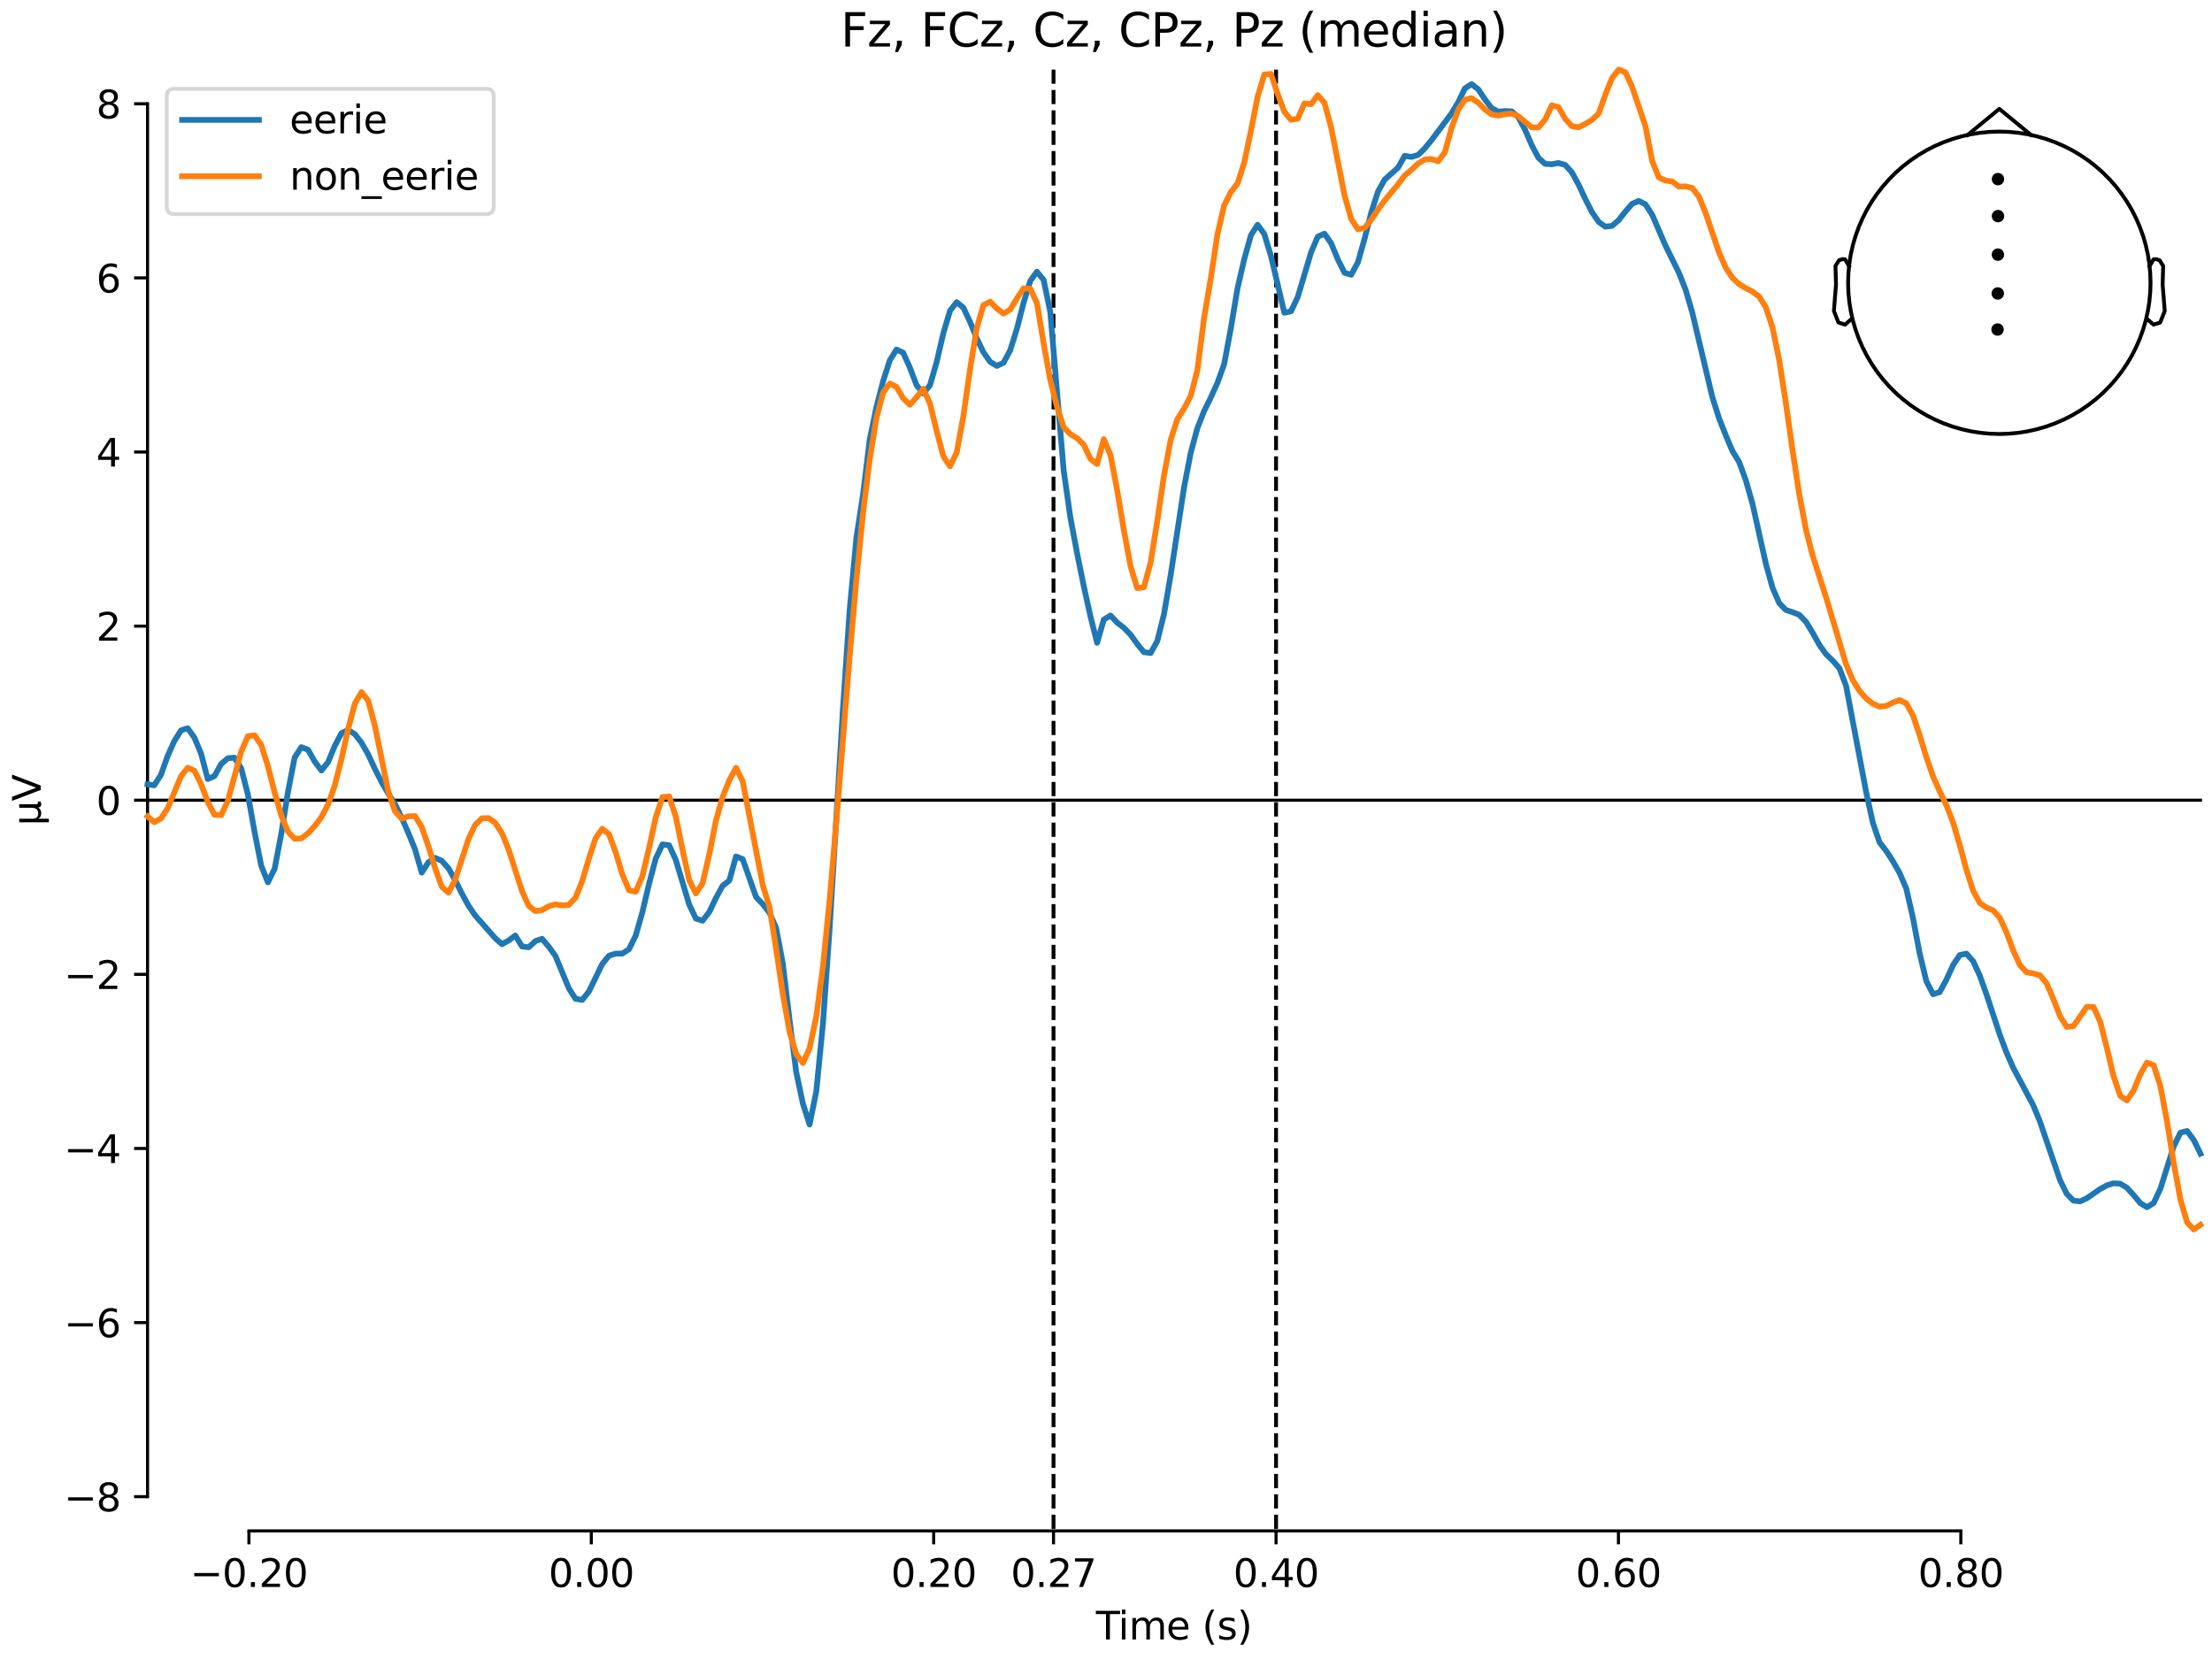 <?xml version="1.0" encoding="utf-8" standalone="no"?>
<!DOCTYPE svg PUBLIC "-//W3C//DTD SVG 1.1//EN"
  "http://www.w3.org/Graphics/SVG/1.1/DTD/svg11.dtd">
<svg xmlns:xlink="http://www.w3.org/1999/xlink" width="576pt" height="432pt" viewBox="0 0 576 432" xmlns="http://www.w3.org/2000/svg" version="1.1">
 <defs>
  <style type="text/css">*{stroke-linejoin: round; stroke-linecap: butt}</style>
 </defs>
 <g id="figure_1">
  <g id="patch_1">
   <path d="M 0 432 
L 576 432 
L 576 0 
L 0 0 
z
" style="fill: #ffffff"/>
  </g>
  <g id="axes_1">
   <g id="patch_2">
    <path d="M 38.421 398.644 
L 573 398.644 
L 573 18.118 
L 38.421 18.118 
L 38.421 398.644 
z
" style="fill: none; opacity: 0"/>
   </g>
   <g id="patch_3">
    <path d="M 38.421 389.736 
L 38.421 27.026 
" style="fill: none; stroke: #000000; stroke-width: 0.8; stroke-linejoin: miter; stroke-linecap: square"/>
   </g>
   <g id="LineCollection_1">
    <path d="M 274.332 18.118 
L 274.332 398.644 
" clip-path="url(#p3f2e693a81)" style="fill: none; stroke-dasharray: 3.7,1.6; stroke-dashoffset: 0; stroke: #000000"/>
    <path d="M 332.282 18.118 
L 332.282 398.644 
" clip-path="url(#p3f2e693a81)" style="fill: none; stroke-dasharray: 3.7,1.6; stroke-dashoffset: 0; stroke: #000000"/>
   </g>
   <g id="matplotlib.axis_1">
    <g id="xtick_1">
     <g id="line2d_1">
      <defs>
       <path id="m94ceff4d16" d="M 0 0 
L 0 3.5 
" style="stroke: #000000; stroke-width: 0.8"/>
      </defs>
      <g>
       <use xlink:href="#m94ceff4d16" x="64.819" y="398.644" style="stroke: #000000; stroke-width: 0.8"/>
      </g>
     </g>
     <g id="text_1">
      <!-- −0.20 -->
      <g transform="translate(49.496 413.242) scale(0.1 -0.1)">
       <defs>
        <path id="DejaVuSans-2212" d="M 678 2272 
L 4684 2272 
L 4684 1741 
L 678 1741 
L 678 2272 
z
" transform="scale(0.016)"/>
        <path id="DejaVuSans-30" d="M 2034 4250 
Q 1547 4250 1301 3770 
Q 1056 3291 1056 2328 
Q 1056 1369 1301 889 
Q 1547 409 2034 409 
Q 2525 409 2770 889 
Q 3016 1369 3016 2328 
Q 3016 3291 2770 3770 
Q 2525 4250 2034 4250 
z
M 2034 4750 
Q 2819 4750 3233 4129 
Q 3647 3509 3647 2328 
Q 3647 1150 3233 529 
Q 2819 -91 2034 -91 
Q 1250 -91 836 529 
Q 422 1150 422 2328 
Q 422 3509 836 4129 
Q 1250 4750 2034 4750 
z
" transform="scale(0.016)"/>
        <path id="DejaVuSans-2e" d="M 684 794 
L 1344 794 
L 1344 0 
L 684 0 
L 684 794 
z
" transform="scale(0.016)"/>
        <path id="DejaVuSans-32" d="M 1228 531 
L 3431 531 
L 3431 0 
L 469 0 
L 469 531 
Q 828 903 1448 1529 
Q 2069 2156 2228 2338 
Q 2531 2678 2651 2914 
Q 2772 3150 2772 3378 
Q 2772 3750 2511 3984 
Q 2250 4219 1831 4219 
Q 1534 4219 1204 4116 
Q 875 4013 500 3803 
L 500 4441 
Q 881 4594 1212 4672 
Q 1544 4750 1819 4750 
Q 2544 4750 2975 4387 
Q 3406 4025 3406 3419 
Q 3406 3131 3298 2873 
Q 3191 2616 2906 2266 
Q 2828 2175 2409 1742 
Q 1991 1309 1228 531 
z
" transform="scale(0.016)"/>
       </defs>
       <use xlink:href="#DejaVuSans-2212"/>
       <use xlink:href="#DejaVuSans-30" transform="translate(83.789 0)"/>
       <use xlink:href="#DejaVuSans-2e" transform="translate(147.412 0)"/>
       <use xlink:href="#DejaVuSans-32" transform="translate(179.199 0)"/>
       <use xlink:href="#DejaVuSans-30" transform="translate(242.822 0)"/>
      </g>
     </g>
    </g>
    <g id="xtick_2">
     <g id="line2d_2">
      <g>
       <use xlink:href="#m94ceff4d16" x="153.973" y="398.644" style="stroke: #000000; stroke-width: 0.8"/>
      </g>
     </g>
     <g id="text_2">
      <!-- 0.00 -->
      <g transform="translate(142.84 413.242) scale(0.1 -0.1)">
       <use xlink:href="#DejaVuSans-30"/>
       <use xlink:href="#DejaVuSans-2e" transform="translate(63.623 0)"/>
       <use xlink:href="#DejaVuSans-30" transform="translate(95.41 0)"/>
       <use xlink:href="#DejaVuSans-30" transform="translate(159.033 0)"/>
      </g>
     </g>
    </g>
    <g id="xtick_3">
     <g id="line2d_3">
      <g>
       <use xlink:href="#m94ceff4d16" x="243.128" y="398.644" style="stroke: #000000; stroke-width: 0.8"/>
      </g>
     </g>
     <g id="text_3">
      <!-- 0.20 -->
      <g transform="translate(231.995 413.242) scale(0.1 -0.1)">
       <use xlink:href="#DejaVuSans-30"/>
       <use xlink:href="#DejaVuSans-2e" transform="translate(63.623 0)"/>
       <use xlink:href="#DejaVuSans-32" transform="translate(95.41 0)"/>
       <use xlink:href="#DejaVuSans-30" transform="translate(159.033 0)"/>
      </g>
     </g>
    </g>
    <g id="xtick_4">
     <g id="line2d_4">
      <g>
       <use xlink:href="#m94ceff4d16" x="274.332" y="398.644" style="stroke: #000000; stroke-width: 0.8"/>
      </g>
     </g>
     <g id="text_4">
      <!-- 0.27 -->
      <g transform="translate(263.199 413.242) scale(0.1 -0.1)">
       <defs>
        <path id="DejaVuSans-37" d="M 525 4666 
L 3525 4666 
L 3525 4397 
L 1831 0 
L 1172 0 
L 2766 4134 
L 525 4134 
L 525 4666 
z
" transform="scale(0.016)"/>
       </defs>
       <use xlink:href="#DejaVuSans-30"/>
       <use xlink:href="#DejaVuSans-2e" transform="translate(63.623 0)"/>
       <use xlink:href="#DejaVuSans-32" transform="translate(95.41 0)"/>
       <use xlink:href="#DejaVuSans-37" transform="translate(159.033 0)"/>
      </g>
     </g>
    </g>
    <g id="xtick_5">
     <g id="line2d_5">
      <g>
       <use xlink:href="#m94ceff4d16" x="332.282" y="398.644" style="stroke: #000000; stroke-width: 0.8"/>
      </g>
     </g>
     <g id="text_5">
      <!-- 0.40 -->
      <g transform="translate(321.15 413.242) scale(0.1 -0.1)">
       <defs>
        <path id="DejaVuSans-34" d="M 2419 4116 
L 825 1625 
L 2419 1625 
L 2419 4116 
z
M 2253 4666 
L 3047 4666 
L 3047 1625 
L 3713 1625 
L 3713 1100 
L 3047 1100 
L 3047 0 
L 2419 0 
L 2419 1100 
L 313 1100 
L 313 1709 
L 2253 4666 
z
" transform="scale(0.016)"/>
       </defs>
       <use xlink:href="#DejaVuSans-30"/>
       <use xlink:href="#DejaVuSans-2e" transform="translate(63.623 0)"/>
       <use xlink:href="#DejaVuSans-34" transform="translate(95.41 0)"/>
       <use xlink:href="#DejaVuSans-30" transform="translate(159.033 0)"/>
      </g>
     </g>
    </g>
    <g id="xtick_6">
     <g id="line2d_6">
      <g>
       <use xlink:href="#m94ceff4d16" x="421.437" y="398.644" style="stroke: #000000; stroke-width: 0.8"/>
      </g>
     </g>
     <g id="text_6">
      <!-- 0.60 -->
      <g transform="translate(410.304 413.242) scale(0.1 -0.1)">
       <defs>
        <path id="DejaVuSans-36" d="M 2113 2584 
Q 1688 2584 1439 2293 
Q 1191 2003 1191 1497 
Q 1191 994 1439 701 
Q 1688 409 2113 409 
Q 2538 409 2786 701 
Q 3034 994 3034 1497 
Q 3034 2003 2786 2293 
Q 2538 2584 2113 2584 
z
M 3366 4563 
L 3366 3988 
Q 3128 4100 2886 4159 
Q 2644 4219 2406 4219 
Q 1781 4219 1451 3797 
Q 1122 3375 1075 2522 
Q 1259 2794 1537 2939 
Q 1816 3084 2150 3084 
Q 2853 3084 3261 2657 
Q 3669 2231 3669 1497 
Q 3669 778 3244 343 
Q 2819 -91 2113 -91 
Q 1303 -91 875 529 
Q 447 1150 447 2328 
Q 447 3434 972 4092 
Q 1497 4750 2381 4750 
Q 2619 4750 2861 4703 
Q 3103 4656 3366 4563 
z
" transform="scale(0.016)"/>
       </defs>
       <use xlink:href="#DejaVuSans-30"/>
       <use xlink:href="#DejaVuSans-2e" transform="translate(63.623 0)"/>
       <use xlink:href="#DejaVuSans-36" transform="translate(95.41 0)"/>
       <use xlink:href="#DejaVuSans-30" transform="translate(159.033 0)"/>
      </g>
     </g>
    </g>
    <g id="xtick_7">
     <g id="line2d_7">
      <g>
       <use xlink:href="#m94ceff4d16" x="510.592" y="398.644" style="stroke: #000000; stroke-width: 0.8"/>
      </g>
     </g>
     <g id="text_7">
      <!-- 0.80 -->
      <g transform="translate(499.459 413.242) scale(0.1 -0.1)">
       <defs>
        <path id="DejaVuSans-38" d="M 2034 2216 
Q 1584 2216 1326 1975 
Q 1069 1734 1069 1313 
Q 1069 891 1326 650 
Q 1584 409 2034 409 
Q 2484 409 2743 651 
Q 3003 894 3003 1313 
Q 3003 1734 2745 1975 
Q 2488 2216 2034 2216 
z
M 1403 2484 
Q 997 2584 770 2862 
Q 544 3141 544 3541 
Q 544 4100 942 4425 
Q 1341 4750 2034 4750 
Q 2731 4750 3128 4425 
Q 3525 4100 3525 3541 
Q 3525 3141 3298 2862 
Q 3072 2584 2669 2484 
Q 3125 2378 3379 2068 
Q 3634 1759 3634 1313 
Q 3634 634 3220 271 
Q 2806 -91 2034 -91 
Q 1263 -91 848 271 
Q 434 634 434 1313 
Q 434 1759 690 2068 
Q 947 2378 1403 2484 
z
M 1172 3481 
Q 1172 3119 1398 2916 
Q 1625 2713 2034 2713 
Q 2441 2713 2670 2916 
Q 2900 3119 2900 3481 
Q 2900 3844 2670 4047 
Q 2441 4250 2034 4250 
Q 1625 4250 1398 4047 
Q 1172 3844 1172 3481 
z
" transform="scale(0.016)"/>
       </defs>
       <use xlink:href="#DejaVuSans-30"/>
       <use xlink:href="#DejaVuSans-2e" transform="translate(63.623 0)"/>
       <use xlink:href="#DejaVuSans-38" transform="translate(95.41 0)"/>
       <use xlink:href="#DejaVuSans-30" transform="translate(159.033 0)"/>
      </g>
     </g>
    </g>
    <g id="text_8">
     <!-- Time (s) -->
     <g transform="translate(285.381 426.92) scale(0.1 -0.1)">
      <defs>
       <path id="DejaVuSans-54" d="M -19 4666 
L 3928 4666 
L 3928 4134 
L 2272 4134 
L 2272 0 
L 1638 0 
L 1638 4134 
L -19 4134 
L -19 4666 
z
" transform="scale(0.016)"/>
       <path id="DejaVuSans-69" d="M 603 3500 
L 1178 3500 
L 1178 0 
L 603 0 
L 603 3500 
z
M 603 4863 
L 1178 4863 
L 1178 4134 
L 603 4134 
L 603 4863 
z
" transform="scale(0.016)"/>
       <path id="DejaVuSans-6d" d="M 3328 2828 
Q 3544 3216 3844 3400 
Q 4144 3584 4550 3584 
Q 5097 3584 5394 3201 
Q 5691 2819 5691 2113 
L 5691 0 
L 5113 0 
L 5113 2094 
Q 5113 2597 4934 2840 
Q 4756 3084 4391 3084 
Q 3944 3084 3684 2787 
Q 3425 2491 3425 1978 
L 3425 0 
L 2847 0 
L 2847 2094 
Q 2847 2600 2669 2842 
Q 2491 3084 2119 3084 
Q 1678 3084 1418 2786 
Q 1159 2488 1159 1978 
L 1159 0 
L 581 0 
L 581 3500 
L 1159 3500 
L 1159 2956 
Q 1356 3278 1631 3431 
Q 1906 3584 2284 3584 
Q 2666 3584 2933 3390 
Q 3200 3197 3328 2828 
z
" transform="scale(0.016)"/>
       <path id="DejaVuSans-65" d="M 3597 1894 
L 3597 1613 
L 953 1613 
Q 991 1019 1311 708 
Q 1631 397 2203 397 
Q 2534 397 2845 478 
Q 3156 559 3463 722 
L 3463 178 
Q 3153 47 2828 -22 
Q 2503 -91 2169 -91 
Q 1331 -91 842 396 
Q 353 884 353 1716 
Q 353 2575 817 3079 
Q 1281 3584 2069 3584 
Q 2775 3584 3186 3129 
Q 3597 2675 3597 1894 
z
M 3022 2063 
Q 3016 2534 2758 2815 
Q 2500 3097 2075 3097 
Q 1594 3097 1305 2825 
Q 1016 2553 972 2059 
L 3022 2063 
z
" transform="scale(0.016)"/>
       <path id="DejaVuSans-20" transform="scale(0.016)"/>
       <path id="DejaVuSans-28" d="M 1984 4856 
Q 1566 4138 1362 3434 
Q 1159 2731 1159 2009 
Q 1159 1288 1364 580 
Q 1569 -128 1984 -844 
L 1484 -844 
Q 1016 -109 783 600 
Q 550 1309 550 2009 
Q 550 2706 781 3412 
Q 1013 4119 1484 4856 
L 1984 4856 
z
" transform="scale(0.016)"/>
       <path id="DejaVuSans-73" d="M 2834 3397 
L 2834 2853 
Q 2591 2978 2328 3040 
Q 2066 3103 1784 3103 
Q 1356 3103 1142 2972 
Q 928 2841 928 2578 
Q 928 2378 1081 2264 
Q 1234 2150 1697 2047 
L 1894 2003 
Q 2506 1872 2764 1633 
Q 3022 1394 3022 966 
Q 3022 478 2636 193 
Q 2250 -91 1575 -91 
Q 1294 -91 989 -36 
Q 684 19 347 128 
L 347 722 
Q 666 556 975 473 
Q 1284 391 1588 391 
Q 1994 391 2212 530 
Q 2431 669 2431 922 
Q 2431 1156 2273 1281 
Q 2116 1406 1581 1522 
L 1381 1569 
Q 847 1681 609 1914 
Q 372 2147 372 2553 
Q 372 3047 722 3315 
Q 1072 3584 1716 3584 
Q 2034 3584 2315 3537 
Q 2597 3491 2834 3397 
z
" transform="scale(0.016)"/>
       <path id="DejaVuSans-29" d="M 513 4856 
L 1013 4856 
Q 1481 4119 1714 3412 
Q 1947 2706 1947 2009 
Q 1947 1309 1714 600 
Q 1481 -109 1013 -844 
L 513 -844 
Q 928 -128 1133 580 
Q 1338 1288 1338 2009 
Q 1338 2731 1133 3434 
Q 928 4138 513 4856 
z
" transform="scale(0.016)"/>
      </defs>
      <use xlink:href="#DejaVuSans-54"/>
      <use xlink:href="#DejaVuSans-69" transform="translate(57.959 0)"/>
      <use xlink:href="#DejaVuSans-6d" transform="translate(85.742 0)"/>
      <use xlink:href="#DejaVuSans-65" transform="translate(183.154 0)"/>
      <use xlink:href="#DejaVuSans-20" transform="translate(244.678 0)"/>
      <use xlink:href="#DejaVuSans-28" transform="translate(276.465 0)"/>
      <use xlink:href="#DejaVuSans-73" transform="translate(315.479 0)"/>
      <use xlink:href="#DejaVuSans-29" transform="translate(367.578 0)"/>
     </g>
    </g>
   </g>
   <g id="matplotlib.axis_2">
    <g id="ytick_1">
     <g id="line2d_8">
      <defs>
       <path id="m0b4a01200b" d="M 0 0 
L -3.5 0 
" style="stroke: #000000; stroke-width: 0.8"/>
      </defs>
      <g>
       <use xlink:href="#m0b4a01200b" x="38.421" y="389.736" style="stroke: #000000; stroke-width: 0.8"/>
      </g>
     </g>
     <g id="text_9">
      <!-- −8 -->
      <g transform="translate(16.678 393.535) scale(0.1 -0.1)">
       <use xlink:href="#DejaVuSans-2212"/>
       <use xlink:href="#DejaVuSans-38" transform="translate(83.789 0)"/>
      </g>
     </g>
    </g>
    <g id="ytick_2">
     <g id="line2d_9">
      <g>
       <use xlink:href="#m0b4a01200b" x="38.421" y="344.397" style="stroke: #000000; stroke-width: 0.8"/>
      </g>
     </g>
     <g id="text_10">
      <!-- −6 -->
      <g transform="translate(16.678 348.196) scale(0.1 -0.1)">
       <use xlink:href="#DejaVuSans-2212"/>
       <use xlink:href="#DejaVuSans-36" transform="translate(83.789 0)"/>
      </g>
     </g>
    </g>
    <g id="ytick_3">
     <g id="line2d_10">
      <g>
       <use xlink:href="#m0b4a01200b" x="38.421" y="299.058" style="stroke: #000000; stroke-width: 0.8"/>
      </g>
     </g>
     <g id="text_11">
      <!-- −4 -->
      <g transform="translate(16.678 302.858) scale(0.1 -0.1)">
       <use xlink:href="#DejaVuSans-2212"/>
       <use xlink:href="#DejaVuSans-34" transform="translate(83.789 0)"/>
      </g>
     </g>
    </g>
    <g id="ytick_4">
     <g id="line2d_11">
      <g>
       <use xlink:href="#m0b4a01200b" x="38.421" y="253.72" style="stroke: #000000; stroke-width: 0.8"/>
      </g>
     </g>
     <g id="text_12">
      <!-- −2 -->
      <g transform="translate(16.678 257.519) scale(0.1 -0.1)">
       <use xlink:href="#DejaVuSans-2212"/>
       <use xlink:href="#DejaVuSans-32" transform="translate(83.789 0)"/>
      </g>
     </g>
    </g>
    <g id="ytick_5">
     <g id="line2d_12">
      <g>
       <use xlink:href="#m0b4a01200b" x="38.421" y="208.381" style="stroke: #000000; stroke-width: 0.8"/>
      </g>
     </g>
     <g id="text_13">
      <!-- 0 -->
      <g transform="translate(25.058 212.18) scale(0.1 -0.1)">
       <use xlink:href="#DejaVuSans-30"/>
      </g>
     </g>
    </g>
    <g id="ytick_6">
     <g id="line2d_13">
      <g>
       <use xlink:href="#m0b4a01200b" x="38.421" y="163.042" style="stroke: #000000; stroke-width: 0.8"/>
      </g>
     </g>
     <g id="text_14">
      <!-- 2 -->
      <g transform="translate(25.058 166.841) scale(0.1 -0.1)">
       <use xlink:href="#DejaVuSans-32"/>
      </g>
     </g>
    </g>
    <g id="ytick_7">
     <g id="line2d_14">
      <g>
       <use xlink:href="#m0b4a01200b" x="38.421" y="117.703" style="stroke: #000000; stroke-width: 0.8"/>
      </g>
     </g>
     <g id="text_15">
      <!-- 4 -->
      <g transform="translate(25.058 121.503) scale(0.1 -0.1)">
       <use xlink:href="#DejaVuSans-34"/>
      </g>
     </g>
    </g>
    <g id="ytick_8">
     <g id="line2d_15">
      <g>
       <use xlink:href="#m0b4a01200b" x="38.421" y="72.365" style="stroke: #000000; stroke-width: 0.8"/>
      </g>
     </g>
     <g id="text_16">
      <!-- 6 -->
      <g transform="translate(25.058 76.164) scale(0.1 -0.1)">
       <use xlink:href="#DejaVuSans-36"/>
      </g>
     </g>
    </g>
    <g id="ytick_9">
     <g id="line2d_16">
      <g>
       <use xlink:href="#m0b4a01200b" x="38.421" y="27.026" style="stroke: #000000; stroke-width: 0.8"/>
      </g>
     </g>
     <g id="text_17">
      <!-- 8 -->
      <g transform="translate(25.058 30.825) scale(0.1 -0.1)">
       <use xlink:href="#DejaVuSans-38"/>
      </g>
     </g>
    </g>
    <g id="text_18">
     <!-- µV -->
     <g transform="translate(10.599 214.982) rotate(-90) scale(0.1 -0.1)">
      <defs>
       <path id="DejaVuSans-b5" d="M 544 -1331 
L 544 3500 
L 1119 3500 
L 1119 1325 
Q 1119 872 1334 640 
Q 1550 409 1972 409 
Q 2434 409 2667 671 
Q 2900 934 2900 1459 
L 2900 3500 
L 3475 3500 
L 3475 806 
Q 3475 619 3529 530 
Q 3584 441 3700 441 
Q 3728 441 3778 458 
Q 3828 475 3916 513 
L 3916 50 
Q 3788 -22 3673 -56 
Q 3559 -91 3450 -91 
Q 3234 -91 3106 31 
Q 2978 153 2931 403 
Q 2775 156 2548 32 
Q 2322 -91 2016 -91 
Q 1697 -91 1473 31 
Q 1250 153 1119 397 
L 1119 -1331 
L 544 -1331 
z
" transform="scale(0.016)"/>
       <path id="DejaVuSans-56" d="M 1831 0 
L 50 4666 
L 709 4666 
L 2188 738 
L 3669 4666 
L 4325 4666 
L 2547 0 
L 1831 0 
z
" transform="scale(0.016)"/>
      </defs>
      <use xlink:href="#DejaVuSans-b5"/>
      <use xlink:href="#DejaVuSans-56" transform="translate(63.623 0)"/>
     </g>
    </g>
   </g>
   <g id="patch_4">
    <path d="M 64.819 398.644 
L 510.592 398.644 
" style="fill: none; stroke: #000000; stroke-width: 0.8; stroke-linejoin: miter; stroke-linecap: square"/>
   </g>
   <g id="patch_5">
    <path d="M 38.421 208.381 
L 573 208.381 
" style="fill: none; stroke: #000000; stroke-width: 0.8; stroke-linejoin: miter; stroke-linecap: square"/>
   </g>
   <g id="text_19">
    <!-- Fz, FCz, Cz, CPz, Pz (median) -->
    <g transform="translate(218.923 12.118) scale(0.12 -0.12)">
     <defs>
      <path id="DejaVuSans-46" d="M 628 4666 
L 3309 4666 
L 3309 4134 
L 1259 4134 
L 1259 2759 
L 3109 2759 
L 3109 2228 
L 1259 2228 
L 1259 0 
L 628 0 
L 628 4666 
z
" transform="scale(0.016)"/>
      <path id="DejaVuSans-7a" d="M 353 3500 
L 3084 3500 
L 3084 2975 
L 922 459 
L 3084 459 
L 3084 0 
L 275 0 
L 275 525 
L 2438 3041 
L 353 3041 
L 353 3500 
z
" transform="scale(0.016)"/>
      <path id="DejaVuSans-2c" d="M 750 794 
L 1409 794 
L 1409 256 
L 897 -744 
L 494 -744 
L 750 256 
L 750 794 
z
" transform="scale(0.016)"/>
      <path id="DejaVuSans-43" d="M 4122 4306 
L 4122 3641 
Q 3803 3938 3442 4084 
Q 3081 4231 2675 4231 
Q 1875 4231 1450 3742 
Q 1025 3253 1025 2328 
Q 1025 1406 1450 917 
Q 1875 428 2675 428 
Q 3081 428 3442 575 
Q 3803 722 4122 1019 
L 4122 359 
Q 3791 134 3420 21 
Q 3050 -91 2638 -91 
Q 1578 -91 968 557 
Q 359 1206 359 2328 
Q 359 3453 968 4101 
Q 1578 4750 2638 4750 
Q 3056 4750 3426 4639 
Q 3797 4528 4122 4306 
z
" transform="scale(0.016)"/>
      <path id="DejaVuSans-50" d="M 1259 4147 
L 1259 2394 
L 2053 2394 
Q 2494 2394 2734 2622 
Q 2975 2850 2975 3272 
Q 2975 3691 2734 3919 
Q 2494 4147 2053 4147 
L 1259 4147 
z
M 628 4666 
L 2053 4666 
Q 2838 4666 3239 4311 
Q 3641 3956 3641 3272 
Q 3641 2581 3239 2228 
Q 2838 1875 2053 1875 
L 1259 1875 
L 1259 0 
L 628 0 
L 628 4666 
z
" transform="scale(0.016)"/>
      <path id="DejaVuSans-64" d="M 2906 2969 
L 2906 4863 
L 3481 4863 
L 3481 0 
L 2906 0 
L 2906 525 
Q 2725 213 2448 61 
Q 2172 -91 1784 -91 
Q 1150 -91 751 415 
Q 353 922 353 1747 
Q 353 2572 751 3078 
Q 1150 3584 1784 3584 
Q 2172 3584 2448 3432 
Q 2725 3281 2906 2969 
z
M 947 1747 
Q 947 1113 1208 752 
Q 1469 391 1925 391 
Q 2381 391 2643 752 
Q 2906 1113 2906 1747 
Q 2906 2381 2643 2742 
Q 2381 3103 1925 3103 
Q 1469 3103 1208 2742 
Q 947 2381 947 1747 
z
" transform="scale(0.016)"/>
      <path id="DejaVuSans-61" d="M 2194 1759 
Q 1497 1759 1228 1600 
Q 959 1441 959 1056 
Q 959 750 1161 570 
Q 1363 391 1709 391 
Q 2188 391 2477 730 
Q 2766 1069 2766 1631 
L 2766 1759 
L 2194 1759 
z
M 3341 1997 
L 3341 0 
L 2766 0 
L 2766 531 
Q 2569 213 2275 61 
Q 1981 -91 1556 -91 
Q 1019 -91 701 211 
Q 384 513 384 1019 
Q 384 1609 779 1909 
Q 1175 2209 1959 2209 
L 2766 2209 
L 2766 2266 
Q 2766 2663 2505 2880 
Q 2244 3097 1772 3097 
Q 1472 3097 1187 3025 
Q 903 2953 641 2809 
L 641 3341 
Q 956 3463 1253 3523 
Q 1550 3584 1831 3584 
Q 2591 3584 2966 3190 
Q 3341 2797 3341 1997 
z
" transform="scale(0.016)"/>
      <path id="DejaVuSans-6e" d="M 3513 2113 
L 3513 0 
L 2938 0 
L 2938 2094 
Q 2938 2591 2744 2837 
Q 2550 3084 2163 3084 
Q 1697 3084 1428 2787 
Q 1159 2491 1159 1978 
L 1159 0 
L 581 0 
L 581 3500 
L 1159 3500 
L 1159 2956 
Q 1366 3272 1645 3428 
Q 1925 3584 2291 3584 
Q 2894 3584 3203 3211 
Q 3513 2838 3513 2113 
z
" transform="scale(0.016)"/>
     </defs>
     <use xlink:href="#DejaVuSans-46"/>
     <use xlink:href="#DejaVuSans-7a" transform="translate(57.52 0)"/>
     <use xlink:href="#DejaVuSans-2c" transform="translate(110.01 0)"/>
     <use xlink:href="#DejaVuSans-20" transform="translate(141.797 0)"/>
     <use xlink:href="#DejaVuSans-46" transform="translate(173.584 0)"/>
     <use xlink:href="#DejaVuSans-43" transform="translate(231.104 0)"/>
     <use xlink:href="#DejaVuSans-7a" transform="translate(300.928 0)"/>
     <use xlink:href="#DejaVuSans-2c" transform="translate(353.418 0)"/>
     <use xlink:href="#DejaVuSans-20" transform="translate(385.205 0)"/>
     <use xlink:href="#DejaVuSans-43" transform="translate(416.992 0)"/>
     <use xlink:href="#DejaVuSans-7a" transform="translate(486.816 0)"/>
     <use xlink:href="#DejaVuSans-2c" transform="translate(539.307 0)"/>
     <use xlink:href="#DejaVuSans-20" transform="translate(571.094 0)"/>
     <use xlink:href="#DejaVuSans-43" transform="translate(602.881 0)"/>
     <use xlink:href="#DejaVuSans-50" transform="translate(672.705 0)"/>
     <use xlink:href="#DejaVuSans-7a" transform="translate(733.008 0)"/>
     <use xlink:href="#DejaVuSans-2c" transform="translate(785.498 0)"/>
     <use xlink:href="#DejaVuSans-20" transform="translate(817.285 0)"/>
     <use xlink:href="#DejaVuSans-50" transform="translate(849.072 0)"/>
     <use xlink:href="#DejaVuSans-7a" transform="translate(909.375 0)"/>
     <use xlink:href="#DejaVuSans-20" transform="translate(961.865 0)"/>
     <use xlink:href="#DejaVuSans-28" transform="translate(993.652 0)"/>
     <use xlink:href="#DejaVuSans-6d" transform="translate(1032.666 0)"/>
     <use xlink:href="#DejaVuSans-65" transform="translate(1130.078 0)"/>
     <use xlink:href="#DejaVuSans-64" transform="translate(1191.602 0)"/>
     <use xlink:href="#DejaVuSans-69" transform="translate(1255.078 0)"/>
     <use xlink:href="#DejaVuSans-61" transform="translate(1282.861 0)"/>
     <use xlink:href="#DejaVuSans-6e" transform="translate(1344.141 0)"/>
     <use xlink:href="#DejaVuSans-29" transform="translate(1407.52 0)"/>
    </g>
   </g>
   <g id="legend_1">
    <g id="patch_6">
     <path d="M 45.421 55.753 
L 126.563 55.753 
Q 128.563 55.753 128.563 53.753 
L 128.563 25.118 
Q 128.563 23.118 126.563 23.118 
L 45.421 23.118 
Q 43.421 23.118 43.421 25.118 
L 43.421 53.753 
Q 43.421 55.753 45.421 55.753 
z
" style="fill: #ffffff; opacity: 0.8; stroke: #cccccc; stroke-linejoin: miter"/>
    </g>
    <g id="line2d_17">
     <path d="M 47.421 31.217 
L 57.421 31.217 
L 67.421 31.217 
" style="fill: none; stroke: #1f77b4; stroke-width: 1.5; stroke-linecap: square"/>
    </g>
    <g id="text_20">
     <!-- eerie -->
     <g transform="translate(75.421 34.717) scale(0.1 -0.1)">
      <defs>
       <path id="DejaVuSans-72" d="M 2631 2963 
Q 2534 3019 2420 3045 
Q 2306 3072 2169 3072 
Q 1681 3072 1420 2755 
Q 1159 2438 1159 1844 
L 1159 0 
L 581 0 
L 581 3500 
L 1159 3500 
L 1159 2956 
Q 1341 3275 1631 3429 
Q 1922 3584 2338 3584 
Q 2397 3584 2469 3576 
Q 2541 3569 2628 3553 
L 2631 2963 
z
" transform="scale(0.016)"/>
      </defs>
      <use xlink:href="#DejaVuSans-65"/>
      <use xlink:href="#DejaVuSans-65" transform="translate(61.523 0)"/>
      <use xlink:href="#DejaVuSans-72" transform="translate(123.047 0)"/>
      <use xlink:href="#DejaVuSans-69" transform="translate(164.16 0)"/>
      <use xlink:href="#DejaVuSans-65" transform="translate(191.943 0)"/>
     </g>
    </g>
    <g id="line2d_18">
     <path d="M 47.421 45.895 
L 57.421 45.895 
L 67.421 45.895 
" style="fill: none; stroke: #ff7f0e; stroke-width: 1.5; stroke-linecap: square"/>
    </g>
    <g id="text_21">
     <!-- non_eerie -->
     <g transform="translate(75.421 49.395) scale(0.1 -0.1)">
      <defs>
       <path id="DejaVuSans-6f" d="M 1959 3097 
Q 1497 3097 1228 2736 
Q 959 2375 959 1747 
Q 959 1119 1226 758 
Q 1494 397 1959 397 
Q 2419 397 2687 759 
Q 2956 1122 2956 1747 
Q 2956 2369 2687 2733 
Q 2419 3097 1959 3097 
z
M 1959 3584 
Q 2709 3584 3137 3096 
Q 3566 2609 3566 1747 
Q 3566 888 3137 398 
Q 2709 -91 1959 -91 
Q 1206 -91 779 398 
Q 353 888 353 1747 
Q 353 2609 779 3096 
Q 1206 3584 1959 3584 
z
" transform="scale(0.016)"/>
       <path id="DejaVuSans-5f" d="M 3263 -1063 
L 3263 -1509 
L -63 -1509 
L -63 -1063 
L 3263 -1063 
z
" transform="scale(0.016)"/>
      </defs>
      <use xlink:href="#DejaVuSans-6e"/>
      <use xlink:href="#DejaVuSans-6f" transform="translate(63.379 0)"/>
      <use xlink:href="#DejaVuSans-6e" transform="translate(124.561 0)"/>
      <use xlink:href="#DejaVuSans-5f" transform="translate(187.939 0)"/>
      <use xlink:href="#DejaVuSans-65" transform="translate(237.939 0)"/>
      <use xlink:href="#DejaVuSans-65" transform="translate(299.463 0)"/>
      <use xlink:href="#DejaVuSans-72" transform="translate(360.986 0)"/>
      <use xlink:href="#DejaVuSans-69" transform="translate(402.1 0)"/>
      <use xlink:href="#DejaVuSans-65" transform="translate(429.883 0)"/>
     </g>
    </g>
   </g>
   <g id="line2d_19">
    <path d="M 38.421 204.221 
L 40.162 204.488 
L 41.903 201.779 
L 43.644 196.874 
L 45.386 192.983 
L 47.127 190.198 
L 48.868 189.623 
L 50.61 192.053 
L 52.351 196.219 
L 54.092 202.857 
L 55.834 202.096 
L 57.575 198.963 
L 59.316 197.438 
L 61.057 197.299 
L 62.799 200.046 
L 64.54 206.85 
L 66.281 216.57 
L 68.023 225.435 
L 69.764 229.756 
L 71.505 226.245 
L 73.247 217.102 
L 74.988 206.218 
L 76.729 197.244 
L 78.47 194.553 
L 80.212 195.228 
L 81.953 198.315 
L 83.694 200.642 
L 85.436 198.442 
L 87.177 194.218 
L 88.918 190.912 
L 90.66 190.078 
L 92.401 191.168 
L 94.142 193.418 
L 95.883 196.467 
L 97.625 200.213 
L 99.366 203.652 
L 101.107 206.646 
L 102.849 209.37 
L 104.59 212.932 
L 106.331 216.895 
L 108.073 221.161 
L 109.814 227.24 
L 111.555 224.53 
L 113.296 223.392 
L 115.038 224.152 
L 116.779 226.102 
L 118.52 229.156 
L 120.262 232.649 
L 122.003 235.853 
L 123.744 238.396 
L 128.968 244.318 
L 130.709 245.872 
L 132.451 244.908 
L 134.192 243.608 
L 135.933 246.461 
L 137.675 246.662 
L 139.416 245.051 
L 141.157 244.46 
L 142.899 246.531 
L 144.64 248.938 
L 148.122 257.365 
L 149.864 260.087 
L 151.605 260.382 
L 153.346 258.189 
L 156.829 251.009 
L 158.57 248.875 
L 160.312 248.318 
L 162.053 248.307 
L 163.794 247.18 
L 165.535 243.621 
L 167.277 237.508 
L 169.018 230.114 
L 170.759 223.566 
L 172.501 219.877 
L 174.242 220.109 
L 175.983 223.942 
L 179.466 235.543 
L 181.207 239.191 
L 182.948 239.741 
L 184.69 237.482 
L 186.431 233.832 
L 188.172 230.647 
L 189.914 229.296 
L 191.655 223.02 
L 193.396 223.719 
L 196.879 233.598 
L 198.62 235.425 
L 200.361 237.683 
L 202.103 241.638 
L 203.844 250.874 
L 205.585 265.513 
L 207.327 279.136 
L 209.068 287.384 
L 210.809 292.82 
L 212.551 284.26 
L 214.292 266.601 
L 216.033 241.811 
L 219.516 184.305 
L 221.257 158.766 
L 222.998 140.039 
L 224.74 128.726 
L 226.481 114.424 
L 228.222 106.007 
L 229.964 99.236 
L 231.705 93.814 
L 233.446 91.024 
L 235.187 91.857 
L 236.929 95.736 
L 238.67 100.284 
L 240.411 102.462 
L 242.153 100.346 
L 243.894 94.308 
L 245.635 86.815 
L 247.377 80.939 
L 249.118 78.675 
L 250.859 80.109 
L 252.6 83.832 
L 254.342 88.101 
L 256.083 91.726 
L 257.824 94.21 
L 259.566 95.287 
L 261.307 94.47 
L 263.048 91.227 
L 264.79 85.632 
L 266.531 78.888 
L 268.272 73.17 
L 270.013 70.734 
L 271.755 72.88 
L 273.496 81.248 
L 276.979 122.488 
L 278.72 134.723 
L 280.461 144.001 
L 282.203 152.591 
L 283.944 160.47 
L 285.685 167.387 
L 287.427 161.34 
L 289.168 160.28 
L 290.909 162.131 
L 292.65 163.465 
L 294.392 165.265 
L 296.133 167.685 
L 297.874 169.811 
L 299.616 170.048 
L 301.357 166.937 
L 303.098 159.93 
L 304.84 149.735 
L 308.322 126.944 
L 310.063 117.903 
L 311.805 111.452 
L 313.546 107.05 
L 315.287 103.519 
L 317.029 99.671 
L 318.77 94.821 
L 320.511 85.476 
L 322.253 75.054 
L 323.994 67.497 
L 325.735 61.258 
L 327.476 58.528 
L 329.218 60.945 
L 330.959 66.677 
L 334.442 81.445 
L 336.183 81.06 
L 337.924 77.353 
L 341.407 65.688 
L 343.148 61.627 
L 344.889 60.848 
L 346.631 63.343 
L 348.372 67.556 
L 350.113 71.024 
L 351.855 71.551 
L 353.596 68.29 
L 355.337 62.169 
L 357.079 55.333 
L 358.82 49.899 
L 360.561 46.777 
L 364.044 43.66 
L 365.785 40.57 
L 367.526 40.873 
L 369.268 40.351 
L 371.009 38.637 
L 372.75 36.504 
L 377.974 29.544 
L 379.715 26.618 
L 381.457 23.017 
L 383.198 21.9 
L 384.939 23.258 
L 386.681 25.895 
L 388.422 28.166 
L 390.163 29.072 
L 391.905 28.914 
L 393.646 28.986 
L 395.387 30.536 
L 397.128 33.806 
L 398.87 37.823 
L 400.611 41.095 
L 402.352 42.683 
L 404.094 42.766 
L 405.835 42.443 
L 407.576 42.942 
L 409.318 44.887 
L 411.059 48.079 
L 412.8 51.794 
L 414.541 55.23 
L 416.283 57.772 
L 418.024 59.027 
L 419.765 58.829 
L 421.507 57.322 
L 423.248 55.083 
L 424.989 53.088 
L 426.731 52.312 
L 428.472 53.22 
L 430.213 55.888 
L 433.696 63.977 
L 437.178 71.013 
L 438.92 75.413 
L 440.661 81.372 
L 445.885 103.386 
L 447.626 108.884 
L 449.367 113.312 
L 451.109 117.426 
L 452.85 120.271 
L 454.591 125.018 
L 456.333 131.122 
L 459.815 146.761 
L 461.557 153.031 
L 463.298 157.032 
L 465.039 158.838 
L 466.78 159.408 
L 468.522 160.103 
L 470.263 161.888 
L 472.004 164.769 
L 473.746 167.897 
L 475.487 170.346 
L 477.228 172.017 
L 478.97 173.996 
L 480.711 178.57 
L 485.935 206.216 
L 487.676 214.208 
L 489.417 219.326 
L 491.159 221.567 
L 492.9 224.236 
L 494.641 227.308 
L 496.383 231.348 
L 498.124 239.017 
L 499.865 248.228 
L 501.606 255.459 
L 503.348 258.894 
L 505.089 258.347 
L 506.83 255.136 
L 508.572 251.31 
L 510.313 248.703 
L 512.054 248.322 
L 513.796 250.273 
L 515.537 254.056 
L 517.278 258.956 
L 520.761 269.472 
L 522.502 274.125 
L 524.243 278.052 
L 529.467 287.852 
L 531.209 292.066 
L 536.432 307.339 
L 538.174 310.86 
L 539.915 312.642 
L 541.656 312.844 
L 543.398 312.025 
L 546.88 309.621 
L 548.622 308.667 
L 550.363 308.118 
L 552.104 308.239 
L 553.845 309.285 
L 555.587 311.19 
L 557.328 313.283 
L 559.069 314.365 
L 560.811 313.263 
L 562.552 309.561 
L 566.035 298.509 
L 567.776 294.951 
L 569.517 294.509 
L 571.258 296.863 
L 573 300.414 
L 573 300.414 
" style="fill: none; stroke: #1f77b4; stroke-width: 1.5; stroke-linecap: square"/>
   </g>
   <g id="line2d_20">
    <path d="M 38.421 212.587 
L 40.162 214.079 
L 41.903 213.139 
L 43.644 210.518 
L 47.127 202.141 
L 48.868 199.924 
L 50.61 200.662 
L 52.351 204.158 
L 54.092 208.788 
L 55.834 212.151 
L 57.575 212.259 
L 59.316 208.562 
L 62.799 195.72 
L 64.54 191.72 
L 66.281 191.467 
L 68.023 193.965 
L 69.764 199.53 
L 71.505 206.315 
L 73.247 212.38 
L 74.988 216.546 
L 76.729 218.411 
L 78.47 218.307 
L 80.212 216.983 
L 81.953 215.095 
L 83.694 212.763 
L 85.436 209.475 
L 87.177 204.502 
L 88.918 197.636 
L 90.66 189.827 
L 92.401 183.194 
L 94.142 180.223 
L 95.883 182.467 
L 97.625 189.001 
L 101.107 206.177 
L 102.849 211.243 
L 104.59 213.174 
L 106.331 212.572 
L 108.073 212.5 
L 109.814 215.338 
L 111.555 220.352 
L 113.296 226.023 
L 115.038 230.888 
L 116.779 232.447 
L 118.52 229.119 
L 122.003 218.433 
L 123.744 214.784 
L 125.486 213.094 
L 127.227 213.019 
L 128.968 214.277 
L 130.709 216.969 
L 132.451 221.237 
L 135.933 232.029 
L 137.675 235.879 
L 139.416 237.237 
L 141.157 236.993 
L 142.899 235.966 
L 144.64 235.504 
L 146.381 235.754 
L 148.122 235.648 
L 149.864 233.745 
L 151.605 229.415 
L 153.346 223.552 
L 155.088 218.274 
L 156.829 215.801 
L 158.57 217.232 
L 160.312 221.911 
L 162.053 227.685 
L 163.794 231.833 
L 165.535 232.208 
L 167.277 228.139 
L 169.018 220.783 
L 170.759 212.839 
L 172.501 207.565 
L 174.242 207.399 
L 175.983 212.699 
L 177.725 221.27 
L 179.466 229.184 
L 181.207 232.656 
L 182.948 229.992 
L 184.69 222.487 
L 186.431 213.702 
L 188.172 207.502 
L 189.914 203.18 
L 191.655 199.935 
L 193.396 203.464 
L 198.62 230.468 
L 200.361 236.148 
L 202.103 247.102 
L 203.844 258.827 
L 205.585 268.663 
L 207.327 274.464 
L 209.068 276.789 
L 210.809 272.977 
L 212.551 264.758 
L 214.292 251.652 
L 216.033 234.317 
L 217.774 213.98 
L 221.257 170.824 
L 222.998 150.902 
L 224.74 133.495 
L 226.481 119.564 
L 228.222 108.825 
L 229.964 102.246 
L 231.705 99.866 
L 233.446 100.77 
L 235.187 103.708 
L 236.929 105.398 
L 238.67 103.46 
L 240.411 101.224 
L 242.153 105.053 
L 243.894 112.168 
L 245.635 118.806 
L 247.377 121.425 
L 249.118 117.86 
L 250.859 108.371 
L 252.6 96.103 
L 254.342 85.421 
L 256.083 79.469 
L 257.824 78.55 
L 259.566 80.33 
L 261.307 81.65 
L 263.048 80.625 
L 264.79 77.705 
L 266.531 75.1 
L 268.272 75.176 
L 270.013 78.917 
L 271.755 89.397 
L 273.496 99.002 
L 275.237 105.947 
L 276.979 111.26 
L 278.72 113.041 
L 280.461 114.088 
L 282.203 115.795 
L 283.944 119.482 
L 285.685 120.837 
L 287.427 114.352 
L 289.168 118.488 
L 290.909 127.656 
L 292.65 138.048 
L 294.392 147.458 
L 296.133 153.143 
L 297.874 152.94 
L 299.616 146.459 
L 301.357 135.589 
L 303.098 123.821 
L 304.84 114.531 
L 306.581 109.154 
L 308.322 106.393 
L 310.063 103.095 
L 311.805 96.342 
L 313.546 82.745 
L 315.287 72.488 
L 317.029 60.968 
L 318.77 53.477 
L 320.511 50.012 
L 322.253 47.778 
L 323.994 42.336 
L 325.735 34.079 
L 327.476 25.214 
L 329.218 19.407 
L 330.959 19.242 
L 332.7 24.463 
L 334.442 29.098 
L 336.183 31.212 
L 337.924 30.92 
L 339.666 26.92 
L 341.407 27.13 
L 343.148 24.779 
L 344.889 26.781 
L 346.631 33.228 
L 350.113 50.875 
L 351.855 57.021 
L 353.596 59.699 
L 355.337 59.348 
L 357.079 57.211 
L 358.82 54.571 
L 360.561 52.201 
L 364.044 48 
L 365.785 45.674 
L 367.526 44.238 
L 369.268 42.586 
L 371.009 41.539 
L 372.75 41.412 
L 374.492 41.991 
L 376.233 39.673 
L 377.974 33.347 
L 379.715 28.577 
L 381.457 25.954 
L 383.198 25.546 
L 384.939 26.753 
L 386.681 28.513 
L 388.422 29.791 
L 390.163 30.088 
L 391.905 29.73 
L 393.646 29.565 
L 395.387 30.276 
L 398.87 33.169 
L 400.611 33.178 
L 402.352 31.129 
L 404.094 27.429 
L 405.835 27.919 
L 407.576 30.946 
L 409.318 32.845 
L 411.059 33.156 
L 412.8 32.278 
L 414.541 31.221 
L 416.283 29.56 
L 418.024 24.661 
L 419.765 20.356 
L 421.507 18.118 
L 423.248 18.831 
L 424.989 22.595 
L 428.472 32.849 
L 430.213 41.905 
L 431.954 46.208 
L 433.696 47.012 
L 435.437 47.247 
L 437.178 48.59 
L 438.92 48.537 
L 440.661 48.958 
L 442.402 51.208 
L 444.144 55.446 
L 447.626 65.762 
L 449.367 69.681 
L 451.109 72.318 
L 452.85 73.969 
L 454.591 75.031 
L 456.333 75.919 
L 458.074 77.244 
L 459.815 79.991 
L 461.557 85.291 
L 463.298 93.777 
L 465.039 104.981 
L 466.78 117.301 
L 468.522 128.725 
L 470.263 137.876 
L 472.004 144.661 
L 475.487 155.493 
L 480.711 172.975 
L 482.452 177.086 
L 484.193 179.898 
L 485.935 181.85 
L 487.676 183.25 
L 489.417 183.989 
L 491.159 183.823 
L 492.9 182.947 
L 494.641 182.295 
L 496.383 183.147 
L 498.124 186.292 
L 499.865 191.388 
L 501.606 197.12 
L 503.348 202.146 
L 505.089 206.069 
L 506.83 209.676 
L 508.572 214.171 
L 510.313 220.05 
L 512.054 226.504 
L 513.796 231.923 
L 515.537 235.126 
L 517.278 236.33 
L 519.019 237.058 
L 520.761 239.021 
L 522.502 242.824 
L 524.243 247.503 
L 525.985 251.321 
L 527.726 253.178 
L 529.467 253.5 
L 531.209 253.949 
L 532.95 256.1 
L 534.691 260.149 
L 536.432 264.625 
L 538.174 267.393 
L 539.915 267.202 
L 543.398 262.174 
L 545.139 262.192 
L 546.88 266.027 
L 548.622 272.868 
L 550.363 280.252 
L 552.104 285.373 
L 553.845 286.538 
L 555.587 283.982 
L 557.328 279.739 
L 559.069 276.704 
L 560.811 277.368 
L 562.552 282.768 
L 564.293 292.059 
L 566.035 302.873 
L 567.776 312.339 
L 569.517 318.296 
L 571.258 320.147 
L 573 318.938 
L 573 318.938 
" style="fill: none; stroke: #ff7f0e; stroke-width: 1.5; stroke-linecap: square"/>
   </g>
  </g>
  <g id="axes_2">
   <g id="PathCollection_1">
    <defs>
     <path id="C0_0_53944e7097" d="M 0 1.118 
C 0.297 1.118 0.581 1 0.791 0.791 
C 1 0.581 1.118 0.297 1.118 -0 
C 1.118 -0.297 1 -0.581 0.791 -0.791 
C 0.581 -1 0.297 -1.118 0 -1.118 
C -0.297 -1.118 -0.581 -1 -0.791 -0.791 
C -1 -0.581 -1.118 -0.297 -1.118 0 
C -1.118 0.297 -1 0.581 -0.791 0.791 
C -0.581 1 -0.297 1.118 0 1.118 
z
"/>
    </defs>
    <g clip-path="url(#pe756291dfe)">
     <use xlink:href="#C0_0_53944e7097" x="520.262" y="46.644" style="stroke: #000000"/>
    </g>
    <g clip-path="url(#pe756291dfe)">
     <use xlink:href="#C0_0_53944e7097" x="520.27" y="56.274" style="stroke: #000000"/>
    </g>
    <g clip-path="url(#pe756291dfe)">
     <use xlink:href="#C0_0_53944e7097" x="520.215" y="76.415" style="stroke: #000000"/>
    </g>
    <g clip-path="url(#pe756291dfe)">
     <use xlink:href="#C0_0_53944e7097" x="520.158" y="85.804" style="stroke: #000000"/>
    </g>
    <g clip-path="url(#pe756291dfe)">
     <use xlink:href="#C0_0_53944e7097" x="520.253" y="66.304" style="stroke: #000000"/>
    </g>
   </g>
   <g id="matplotlib.axis_3"/>
   <g id="matplotlib.axis_4"/>
   <g id="line2d_21">
    <path d="M 559.991 73.637 
L 559.913 71.165 
L 559.681 68.702 
L 559.294 66.259 
L 558.754 63.845 
L 558.064 61.47 
L 557.226 59.143 
L 556.244 56.873 
L 555.121 54.669 
L 553.862 52.54 
L 552.471 50.494 
L 550.955 48.539 
L 549.32 46.684 
L 547.571 44.935 
L 545.715 43.299 
L 543.761 41.783 
L 541.715 40.393 
L 539.586 39.134 
L 537.382 38.011 
L 535.112 37.028 
L 532.785 36.191 
L 530.409 35.5 
L 527.995 34.961 
L 525.552 34.574 
L 523.09 34.341 
L 520.618 34.263 
L 518.145 34.341 
L 515.683 34.574 
L 513.24 34.961 
L 510.826 35.5 
L 508.451 36.191 
L 506.123 37.028 
L 503.853 38.011 
L 501.649 39.134 
L 499.52 40.393 
L 497.474 41.783 
L 495.52 43.299 
L 493.665 44.935 
L 491.916 46.684 
L 490.28 48.539 
L 488.764 50.494 
L 487.373 52.54 
L 486.114 54.669 
L 484.991 56.873 
L 484.009 59.143 
L 483.171 61.47 
L 482.481 63.845 
L 481.941 66.259 
L 481.555 68.702 
L 481.322 71.165 
L 481.244 73.637 
L 481.322 76.109 
L 481.555 78.572 
L 481.941 81.015 
L 482.481 83.429 
L 483.171 85.804 
L 484.009 88.131 
L 484.991 90.401 
L 486.114 92.605 
L 487.373 94.734 
L 488.764 96.78 
L 490.28 98.735 
L 491.916 100.59 
L 493.665 102.339 
L 495.52 103.975 
L 497.474 105.491 
L 499.52 106.881 
L 501.649 108.14 
L 503.853 109.263 
L 506.123 110.246 
L 508.451 111.084 
L 510.826 111.774 
L 513.24 112.313 
L 515.683 112.7 
L 518.145 112.933 
L 520.618 113.011 
L 523.09 112.933 
L 525.552 112.7 
L 527.995 112.313 
L 530.409 111.774 
L 532.785 111.084 
L 535.112 110.246 
L 537.382 109.263 
L 539.586 108.14 
L 541.715 106.881 
L 543.761 105.491 
L 545.715 103.975 
L 547.571 102.339 
L 549.32 100.59 
L 550.955 98.735 
L 552.471 96.78 
L 553.862 94.734 
L 555.121 92.605 
L 556.244 90.401 
L 557.226 88.131 
L 558.064 85.804 
L 558.754 83.429 
L 559.294 81.015 
L 559.681 78.572 
L 559.913 76.109 
L 559.991 73.637 
" style="fill: none; stroke: #000000; stroke-linecap: square"/>
   </g>
   <g id="line2d_22">
    <path d="M 512.371 35.137 
L 520.618 28.357 
L 528.864 35.137 
" style="fill: none; stroke: #000000; stroke-linecap: square"/>
   </g>
   <g id="line2d_23">
    <path d="M 481.48 69.267 
L 480.457 67.534 
L 479.827 67.471 
L 478.89 67.762 
L 477.945 69.267 
L 478.094 74.07 
L 477.543 80.976 
L 478.724 83.977 
L 480.457 84.536 
L 482.11 83.079 
" style="fill: none; stroke: #000000; stroke-linecap: square"/>
   </g>
   <g id="line2d_24">
    <path d="M 559.755 69.267 
L 560.779 67.534 
L 561.409 67.471 
L 562.346 67.762 
L 563.291 69.267 
L 563.141 74.07 
L 563.692 80.976 
L 562.511 83.977 
L 560.779 84.536 
L 559.125 83.079 
" style="fill: none; stroke: #000000; stroke-linecap: square"/>
   </g>
  </g>
 </g>
 <defs>
  <clipPath id="p3f2e693a81">
   <rect x="38.421" y="18.118" width="534.579" height="380.525"/>
  </clipPath>
  <clipPath id="pe756291dfe">
   <rect x="473.235" y="24.125" width="94.764" height="93.118"/>
  </clipPath>
 </defs>
</svg>
